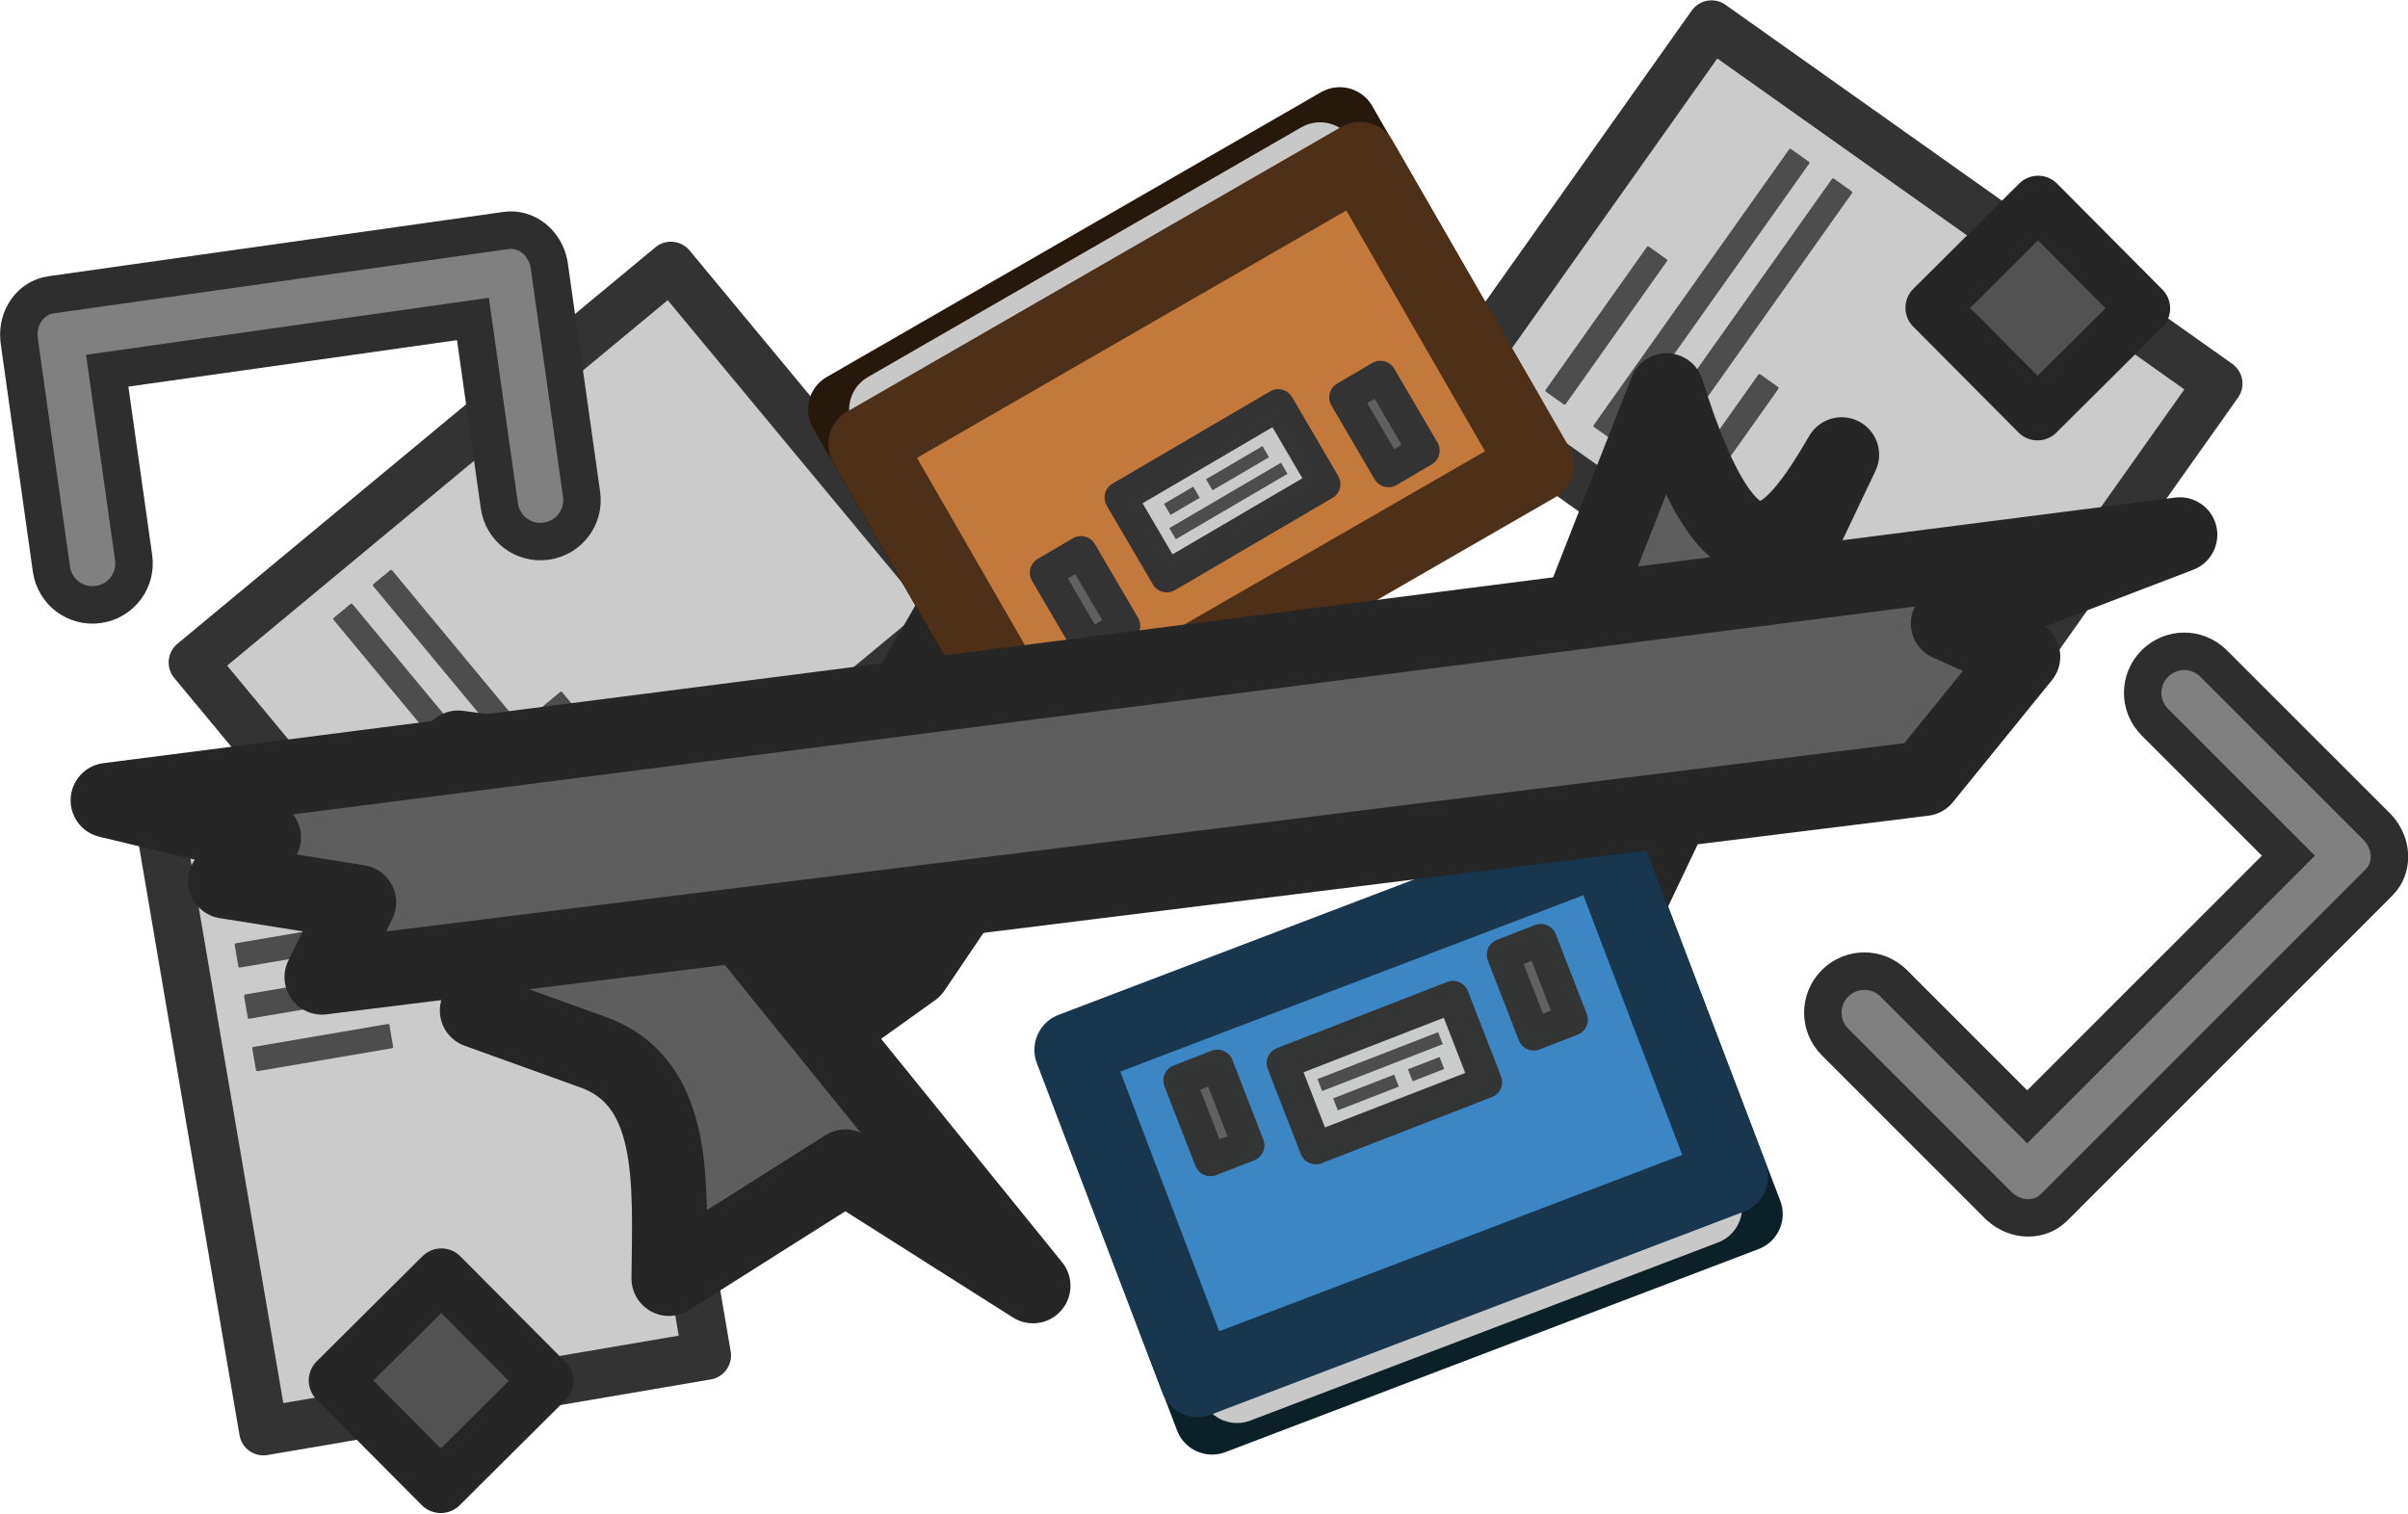 <?xml version="1.0" encoding="UTF-8" standalone="no"?>
<!-- Created with Inkscape (http://www.inkscape.org/) -->

<svg
   width="59.505mm"
   height="37.42mm"
   viewBox="0 0 59.505 37.42"
   version="1.1"
   id="svg1"
   xml:space="preserve"
   xmlns="http://www.w3.org/2000/svg"
   xmlns:svg="http://www.w3.org/2000/svg"><defs
     id="defs1" /><g
     id="layer1"
     transform="translate(-13.484,-14.643)"><g
       id="g19-9"
       transform="translate(-67.616,-199.591)"><g
         id="g2-0-3"
         transform="translate(-32.226,12.155)" /><g
         id="g4"
         transform="translate(-56.555,-45.377)"><g
           id="g8390-9-5-6"
           transform="rotate(-17.79,3140.428,8533.103)"><rect
             style="fill:#cbcbcb;fill-opacity:1;stroke:#333333;stroke-width:1.2;stroke-linecap:round;stroke-linejoin:round;stroke-dasharray:none;stroke-opacity:1;stop-color:#000000"
             id="rect8380-3-6-3"
             width="11.113"
             height="15.346"
             x="2744.408"
             y="-635.302"
             transform="rotate(8.111)" /><rect
             style="fill:#4d4d4d;fill-opacity:1;stroke:none;stroke-width:1.194;stroke-linecap:round;stroke-linejoin:round;stroke-miterlimit:5;stroke-dasharray:none;stroke-opacity:1;paint-order:fill markers stroke"
             id="rect8382-11-1-4"
             width="4.397"
             height="0.608"
             x="2745.752"
             y="-633.428"
             ry="0.033"
             rx="0.033"
             transform="rotate(8.111)" /><rect
             style="fill:#4d4d4d;fill-opacity:1;stroke:none;stroke-width:1.194;stroke-linecap:round;stroke-linejoin:round;stroke-miterlimit:5;stroke-dasharray:none;stroke-opacity:1;paint-order:fill markers stroke"
             id="rect8384-4-5-7"
             width="8.419"
             height="0.608"
             x="2745.728"
             y="-631.955"
             ry="0.033"
             rx="0.033"
             transform="rotate(8.111)" /><rect
             style="fill:#4d4d4d;fill-opacity:1;stroke:none;stroke-width:1.194;stroke-linecap:round;stroke-linejoin:round;stroke-miterlimit:5;stroke-dasharray:none;stroke-opacity:1;paint-order:fill markers stroke"
             id="rect8386-9-9-4"
             width="3.438"
             height="0.608"
             x="2745.727"
             y="-629.357"
             ry="0.033"
             rx="0.033"
             transform="rotate(8.111)" /><rect
             style="fill:#4d4d4d;fill-opacity:1;stroke:none;stroke-width:1.194;stroke-linecap:round;stroke-linejoin:round;stroke-miterlimit:5;stroke-dasharray:none;stroke-opacity:1;paint-order:fill markers stroke"
             id="rect8388-5-1-0"
             width="8.419"
             height="0.608"
             x="2745.744"
             y="-630.669"
             ry="0.033"
             rx="0.033"
             transform="rotate(8.111)" /></g><rect
           style="fill:#525252;fill-opacity:1;stroke:#262626;stroke-width:1.323;stroke-linecap:round;stroke-linejoin:round;stroke-dasharray:none;stroke-opacity:1;stop-color:#000000"
           id="rect8420-2-2-0-9-6-4-6"
           width="3.69"
           height="3.69"
           x="325.341"
           y="-72.206"
           rx="0"
           ry="0"
           transform="matrix(0.705,0.709,0.709,-0.705,-32.226,12.155)" /><g
           id="g8390-9-5-1-7"
           transform="rotate(-62.79,1908.733,2171.027)"><rect
             style="fill:#cbcbcb;fill-opacity:1;stroke:#333333;stroke-width:1.2;stroke-linecap:round;stroke-linejoin:round;stroke-dasharray:none;stroke-opacity:1;stop-color:#000000"
             id="rect8380-3-6-4-5"
             width="11.113"
             height="15.346"
             x="2744.408"
             y="-635.302"
             transform="rotate(8.111)" /><rect
             style="fill:#4d4d4d;fill-opacity:1;stroke:none;stroke-width:1.194;stroke-linecap:round;stroke-linejoin:round;stroke-miterlimit:5;stroke-dasharray:none;stroke-opacity:1;paint-order:fill markers stroke"
             id="rect8382-11-1-1-0"
             width="4.397"
             height="0.608"
             x="2745.752"
             y="-633.428"
             ry="0.033"
             rx="0.033"
             transform="rotate(8.111)" /><rect
             style="fill:#4d4d4d;fill-opacity:1;stroke:none;stroke-width:1.194;stroke-linecap:round;stroke-linejoin:round;stroke-miterlimit:5;stroke-dasharray:none;stroke-opacity:1;paint-order:fill markers stroke"
             id="rect8384-4-5-4-2"
             width="8.419"
             height="0.608"
             x="2745.728"
             y="-631.955"
             ry="0.033"
             rx="0.033"
             transform="rotate(8.111)" /><rect
             style="fill:#4d4d4d;fill-opacity:1;stroke:none;stroke-width:1.194;stroke-linecap:round;stroke-linejoin:round;stroke-miterlimit:5;stroke-dasharray:none;stroke-opacity:1;paint-order:fill markers stroke"
             id="rect8386-9-9-6-5"
             width="3.438"
             height="0.608"
             x="2745.727"
             y="-629.357"
             ry="0.033"
             rx="0.033"
             transform="rotate(8.111)" /><rect
             style="fill:#4d4d4d;fill-opacity:1;stroke:none;stroke-width:1.194;stroke-linecap:round;stroke-linejoin:round;stroke-miterlimit:5;stroke-dasharray:none;stroke-opacity:1;paint-order:fill markers stroke"
             id="rect8388-5-1-1-42"
             width="8.419"
             height="0.608"
             x="2745.744"
             y="-630.669"
             ry="0.033"
             rx="0.033"
             transform="rotate(8.111)" /></g><g
           id="g8390-9-5-1-4-1"
           transform="rotate(-137.79,1579.616,534.173)"><rect
             style="fill:#cbcbcb;fill-opacity:1;stroke:#333333;stroke-width:1.2;stroke-linecap:round;stroke-linejoin:round;stroke-dasharray:none;stroke-opacity:1;stop-color:#000000"
             id="rect8380-3-6-4-3-5"
             width="11.113"
             height="15.346"
             x="2744.408"
             y="-635.302"
             transform="rotate(8.111)" /><rect
             style="fill:#4d4d4d;fill-opacity:1;stroke:none;stroke-width:1.194;stroke-linecap:round;stroke-linejoin:round;stroke-miterlimit:5;stroke-dasharray:none;stroke-opacity:1;paint-order:fill markers stroke"
             id="rect8382-11-1-1-1-1"
             width="4.397"
             height="0.608"
             x="2745.752"
             y="-633.428"
             ry="0.033"
             rx="0.033"
             transform="rotate(8.111)" /><rect
             style="fill:#4d4d4d;fill-opacity:1;stroke:none;stroke-width:1.194;stroke-linecap:round;stroke-linejoin:round;stroke-miterlimit:5;stroke-dasharray:none;stroke-opacity:1;paint-order:fill markers stroke"
             id="rect8384-4-5-4-7-6"
             width="8.419"
             height="0.608"
             x="2745.728"
             y="-631.955"
             ry="0.033"
             rx="0.033"
             transform="rotate(8.111)" /><rect
             style="fill:#4d4d4d;fill-opacity:1;stroke:none;stroke-width:1.194;stroke-linecap:round;stroke-linejoin:round;stroke-miterlimit:5;stroke-dasharray:none;stroke-opacity:1;paint-order:fill markers stroke"
             id="rect8386-9-9-6-9-0"
             width="3.438"
             height="0.608"
             x="2745.727"
             y="-629.357"
             ry="0.033"
             rx="0.033"
             transform="rotate(8.111)" /><rect
             style="fill:#4d4d4d;fill-opacity:1;stroke:none;stroke-width:1.194;stroke-linecap:round;stroke-linejoin:round;stroke-miterlimit:5;stroke-dasharray:none;stroke-opacity:1;paint-order:fill markers stroke"
             id="rect8388-5-1-1-4-0"
             width="8.419"
             height="0.608"
             x="2745.744"
             y="-630.669"
             ry="0.033"
             rx="0.033"
             transform="rotate(8.111)" /></g><path
           style="fill:#4d4d4d;fill-opacity:1;stroke:#262626;stroke-width:1.852;stroke-linecap:round;stroke-linejoin:round;stroke-dasharray:none;stroke-opacity:1"
           d="m 200.985,258.786 -4.042,-2.21 -7.818,13.541 2.048,-0.549 -0.825,3.357 2.105,-1.505 z"
           id="path10-0-2"
           transform="translate(-32.226,12.155)" /><g
           id="g33-3-6-3"
           transform="rotate(-120,152.187,270.959)"><rect
             style="fill:none;fill-opacity:1;stroke:#27180c;stroke-width:1.852;stroke-linecap:round;stroke-linejoin:round;stroke-miterlimit:4;stroke-dasharray:none;stroke-opacity:1"
             id="rect8534-3-7-6-4-9-0"
             width="8.47"
             height="14.096"
             x="141.833"
             y="276.957"
             rx="0"
             ry="0"
             transform="rotate(0.048)" /><rect
             style="fill:#30839e;fill-opacity:1;stroke:#c8c8c8;stroke-width:1.852;stroke-linecap:round;stroke-linejoin:round;stroke-miterlimit:4;stroke-dasharray:none;stroke-opacity:1"
             id="rect8537-9-6-4-3-0-5"
             width="4.357"
             height="12.363"
             x="145.437"
             y="277.836"
             rx="0"
             ry="0"
             transform="rotate(0.048)" /><rect
             style="fill:#c3793c;fill-opacity:1;stroke:#4e3018;stroke-width:1.852;stroke-linecap:round;stroke-linejoin:round;stroke-miterlimit:4;stroke-dasharray:none;stroke-opacity:1"
             id="rect8539-8-0-6-7-0-0"
             width="8.719"
             height="14.096"
             x="140.591"
             y="276.964"
             rx="0"
             ry="0"
             transform="rotate(0.048)" /><g
             id="g4-4-7-3-5"
             transform="rotate(179.647,-62.284,77.78)"
             style="stroke-width:1.852;stroke-dasharray:none"><rect
               style="opacity:0.985;fill:#616161;fill-opacity:1;stroke:#333333;stroke-width:0.794;stroke-linecap:round;stroke-linejoin:round;stroke-dasharray:none;stroke-opacity:1;stop-color:#000000"
               id="rect8543-6-9-3-5-9-7"
               width="2.112"
               height="1.006"
               x="-267.423"
               y="-126.067"
               rx="0"
               ry="0" /><rect
               style="opacity:0.985;fill:#616161;fill-opacity:1;stroke:#333333;stroke-width:0.794;stroke-linecap:round;stroke-linejoin:round;stroke-dasharray:none;stroke-opacity:1;stop-color:#000000"
               id="rect8545-5-5-8-1-5-4"
               width="2.112"
               height="1.006"
               x="-267.423"
               y="-134.641"
               rx="0"
               ry="0" /><g
               id="g3-6-4-2-3-8"
               transform="translate(0,-0.052)"><rect
                 style="opacity:0.985;fill:#cccccc;fill-opacity:1;stroke:#333333;stroke-width:0.794;stroke-linecap:round;stroke-linejoin:round;stroke-dasharray:none;stroke-opacity:1;stop-color:#000000"
                 id="rect8547-7-2-0-6-1-0"
                 width="2.257"
                 height="4.513"
                 x="-268.093"
                 y="-132.055"
                 rx="0"
                 ry="0" /><g
                 id="g30-8-0-6-1-6"
                 transform="translate(-0.125,-0.111)"><path
                   style="fill:#4d4d4d;fill-opacity:1;fill-rule:evenodd;stroke:#4d4d4d;stroke-width:0.318;stroke-linecap:square;stroke-linejoin:miter;stroke-dasharray:none;stroke-opacity:1"
                   d="m -266.548,-128.247 v -2.88"
                   id="path27-5-9-5-2-0" /><g
                   id="g29-9-3-4-6-5"
                   transform="translate(-0.173,-0.124)"><path
                     style="fill:#4d4d4d;fill-opacity:1;fill-rule:evenodd;stroke:#4d4d4d;stroke-width:0.318;stroke-linecap:square;stroke-linejoin:miter;stroke-dasharray:none;stroke-opacity:1"
                     d="m -266.96,-130.815 v 1.299"
                     id="path28-4-7-1-9-9" /><path
                     style="fill:#4d4d4d;fill-opacity:1;fill-rule:evenodd;stroke:#4d4d4d;stroke-width:0.318;stroke-linecap:square;stroke-linejoin:miter;stroke-dasharray:none;stroke-opacity:1"
                     d="m -266.96,-128.312 v -0.52"
                     id="path29-3-5-7-1-2" /></g></g></g></g></g><path
           style="fill:#5e5e5e;fill-opacity:1;stroke:#262626;stroke-width:1.852;stroke-linecap:round;stroke-linejoin:round;stroke-dasharray:none;stroke-opacity:1"
           d="m 215.391,258.694 c -1.3,2.229 -2.631,3.846 -4.326,-1.582 l -5.711,14.555 1.943,-0.848 -0.315,3.443 1.857,-1.802 z"
           id="path10-3-4-8"
           transform="translate(-32.226,12.155)" /><g
           id="g31-3-0-3"
           transform="rotate(69.116,142.693,325.618)"><g
             id="g8541-0-3-4-7"
             transform="matrix(1.48,0.01,-0.01,1.48,-26.178,154.041)"
             style="stroke-width:1.252;stroke-dasharray:none"><rect
               style="fill:none;fill-opacity:1;stroke:#0c2127;stroke-width:1.252;stroke-linecap:round;stroke-linejoin:round;stroke-miterlimit:4;stroke-dasharray:none;stroke-opacity:1"
               id="rect8534-3-3-5-6"
               width="5.723"
               height="9.525"
               x="94.872"
               y="83.152"
               rx="0"
               ry="0"
               transform="rotate(-0.353)" /><rect
               style="fill:#30839e;fill-opacity:1;stroke:#c8c8c8;stroke-width:1.252;stroke-linecap:round;stroke-linejoin:round;stroke-miterlimit:4;stroke-dasharray:none;stroke-opacity:1"
               id="rect8537-9-8-1-2"
               width="2.944"
               height="8.354"
               x="97.307"
               y="83.746"
               rx="0"
               ry="0"
               transform="rotate(-0.353)" /><rect
               style="fill:#3c86c3;fill-opacity:1;stroke:#18364e;stroke-width:1.252;stroke-linecap:round;stroke-linejoin:round;stroke-miterlimit:4;stroke-dasharray:none;stroke-opacity:1"
               id="rect8539-8-5-2-9"
               width="5.892"
               height="9.525"
               x="94.032"
               y="83.157"
               rx="0"
               ry="0"
               transform="rotate(-0.353)" /></g><g
             id="g3-8-3-8"
             transform="rotate(179.647,-76.026,77.806)"
             style="stroke-width:1.852;stroke-dasharray:none"><rect
               style="opacity:0.985;fill:#616161;fill-opacity:1;stroke:#333333;stroke-width:0.794;stroke-linecap:round;stroke-linejoin:round;stroke-dasharray:none;stroke-opacity:1;stop-color:#000000"
               id="rect8543-6-96-7-5"
               width="2.112"
               height="1.006"
               x="-267.423"
               y="-126.067"
               rx="0"
               ry="0" /><rect
               style="opacity:0.985;fill:#616161;fill-opacity:1;stroke:#333333;stroke-width:0.794;stroke-linecap:round;stroke-linejoin:round;stroke-dasharray:none;stroke-opacity:1;stop-color:#000000"
               id="rect8545-5-0-2-9"
               width="2.112"
               height="1.006"
               x="-267.423"
               y="-134.641"
               rx="0"
               ry="0" /><g
               id="g2-4-4-2"
               transform="translate(0,-0.052)"><rect
                 style="opacity:0.985;fill:#cccccc;fill-opacity:1;stroke:#333333;stroke-width:0.794;stroke-linecap:round;stroke-linejoin:round;stroke-dasharray:none;stroke-opacity:1;stop-color:#000000"
                 id="rect8547-7-23-1-5"
                 width="2.257"
                 height="4.513"
                 x="-268.093"
                 y="-132.055"
                 rx="0"
                 ry="0" /><g
                 id="g30-3-8-5"
                 transform="translate(-0.125,-0.111)"><path
                   style="fill:#4d4d4d;fill-opacity:1;fill-rule:evenodd;stroke:#4d4d4d;stroke-width:0.318;stroke-linecap:square;stroke-linejoin:miter;stroke-dasharray:none;stroke-opacity:1"
                   d="m -266.548,-128.247 v -2.88"
                   id="path27-7-2-9" /><g
                   id="g29-0-6-1"
                   transform="translate(-0.173,-0.124)"><path
                     style="fill:#4d4d4d;fill-opacity:1;fill-rule:evenodd;stroke:#4d4d4d;stroke-width:0.318;stroke-linecap:square;stroke-linejoin:miter;stroke-dasharray:none;stroke-opacity:1"
                     d="m -266.96,-130.815 v 1.299"
                     id="path28-0-0-1" /><path
                     style="fill:#4d4d4d;fill-opacity:1;fill-rule:evenodd;stroke:#4d4d4d;stroke-width:0.318;stroke-linecap:square;stroke-linejoin:miter;stroke-dasharray:none;stroke-opacity:1"
                     d="m -266.96,-128.312 v -0.52"
                     id="path29-1-3-4" /></g></g></g></g></g><path
           style="fill:#5e5e5e;fill-opacity:1;stroke:#262626;stroke-width:1.852;stroke-linecap:round;stroke-linejoin:round;stroke-dasharray:none;stroke-opacity:1"
           d="m 187.449,269.41 -4.076,-3.176 -2.17,-0.293 1.853,3.163 -1.38,3.325 2.767,0.997 c 2.185,0.72 1.99,3.239 1.969,5.626 l 4.359,-2.757 4.637,2.939 z"
           id="path11-0-4"
           transform="translate(-32.226,12.155)" /><path
           style="fill:#5e5e5e;fill-opacity:1;stroke:#262626;stroke-width:1.852;stroke-linecap:round;stroke-linejoin:round;stroke-dasharray:none;stroke-opacity:1"
           d="m 172.552,267.235 51.196,-6.563 -5.721,2.19 1.84,0.821 -2.445,3.013 -39.585,4.909 0.908,-1.849 -3.29,-0.524 0.939,-1.077 z"
           id="path12-8-2"
           transform="translate(-32.226,12.155)" /><rect
           style="fill:#525252;fill-opacity:1;stroke:#262626;stroke-width:1.323;stroke-linecap:round;stroke-linejoin:round;stroke-dasharray:none;stroke-opacity:1;stop-color:#000000"
           id="rect8420-2-2-0-9-6-4"
           width="3.69"
           height="3.69"
           x="320.26"
           y="-56.954"
           rx="0"
           ry="0"
           transform="matrix(0.705,0.709,0.709,-0.705,0,0)" /><path
           id="rect521-5-8-1-0-8-3"
           style="display:inline;fill:#808080;fill-opacity:1;stroke:#2e2e2e;stroke-width:0.926;stroke-miterlimit:4;stroke-dasharray:none;stroke-opacity:1"
           d="m 138.926,273.678 c 0.08,0.563 0.597,0.952 1.159,0.872 0.563,-0.08 0.951,-0.597 0.872,-1.159 l -0.653,-4.619 9.038,-1.278 0.653,4.619 c 0.08,0.563 0.596,0.952 1.159,0.872 0.563,-0.08 0.952,-0.597 0.872,-1.159 l -0.796,-5.635 c -0.003,-0.018 -0.005,-0.035 -0.008,-0.052 -0.101,-0.535 -0.564,-0.902 -1.062,-0.832 l -11.157,1.577 -0.089,0.013 c -0.497,0.07 -0.841,0.552 -0.789,1.094 0.002,0.017 0.004,0.035 0.006,0.052 z" /><path
           id="rect521-5-8-1-0-8-35"
           style="display:inline;fill:#808080;fill-opacity:1;stroke:#2e2e2e;stroke-width:0.926;stroke-miterlimit:4;stroke-dasharray:none;stroke-opacity:1"
           d="m 192.356,276.009 c -0.402,-0.402 -1.049,-0.402 -1.451,0 -0.402,0.402 -0.401,1.049 3.6e-4,1.45 l 3.299,3.299 -6.454,6.454 -3.299,-3.299 c -0.402,-0.402 -1.049,-0.402 -1.45,-3.5e-4 -0.402,0.402 -0.402,1.049 -10e-6,1.451 l 4.024,4.024 c 0.013,0.012 0.025,0.025 0.038,0.037 0.402,0.367 0.993,0.382 1.349,0.027 l 7.968,-7.968 0.064,-0.064 c 0.355,-0.355 0.34,-0.947 -0.027,-1.349 -0.012,-0.013 -0.024,-0.025 -0.037,-0.038 z" /></g></g></g></svg>
